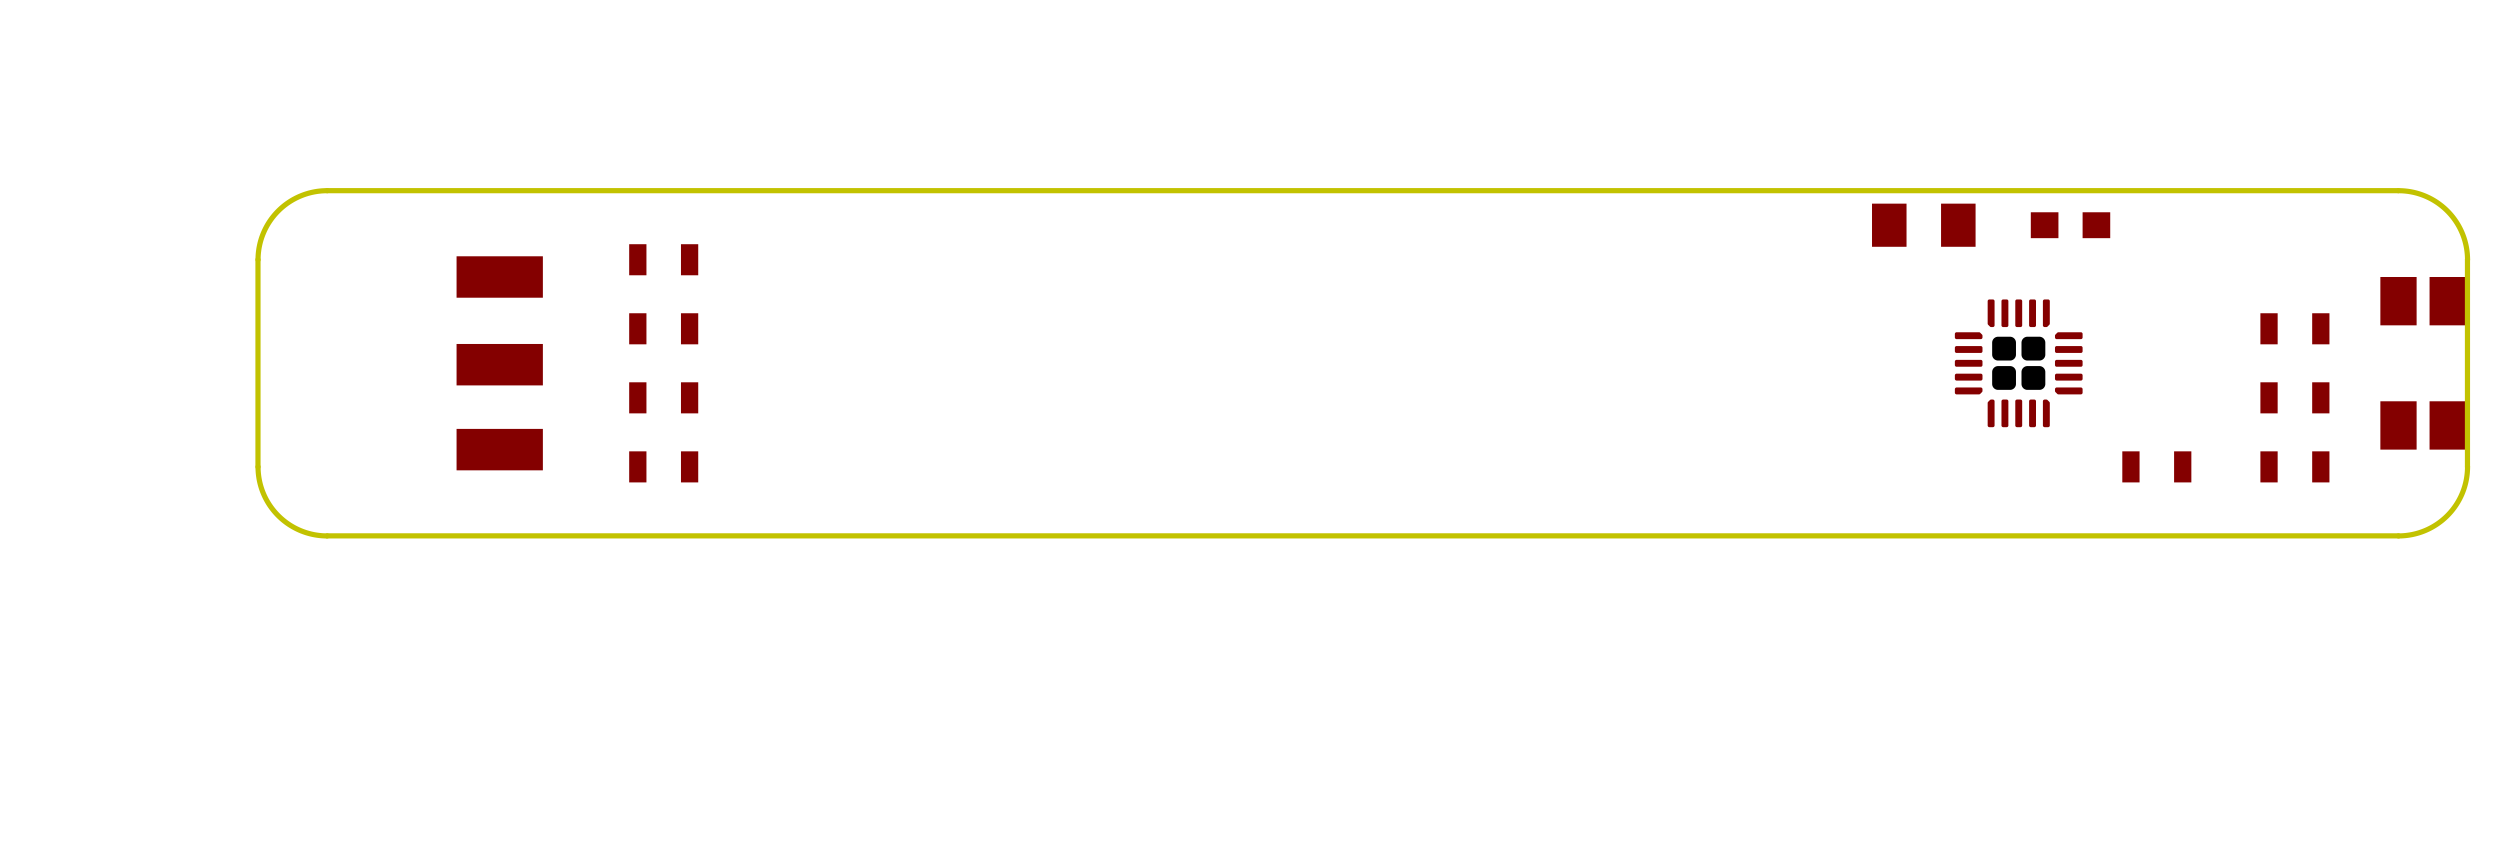 <?xml version="1.0" encoding="UTF-8" standalone="no"?>
<svg
   xmlns:dc="http://purl.org/dc/elements/1.1/"
   xmlns:cc="http://creativecommons.org/ns#"
   xmlns:rdf="http://www.w3.org/1999/02/22-rdf-syntax-ns#"
   xmlns:svg="http://www.w3.org/2000/svg"
   xmlns="http://www.w3.org/2000/svg"
   xmlns:sodipodi="http://sodipodi.sourceforge.net/DTD/sodipodi-0.dtd"
   xmlns:inkscape="http://www.inkscape.org/namespaces/inkscape"
   version="1.1"
   width="7.242cm"
   height="2.459cm"
   viewBox="0 0 28510 9680"
   id="svg1377"
   sodipodi:docname="project-brd.svg"
   inkscape:version="1.0.2-2 (e86c870879, 2021-01-15)">
  <defs
     id="defs1381" />
  <sodipodi:namedview
     pagecolor="#ffffff"
     bordercolor="#666666"
     borderopacity="1"
     objecttolerance="10"
     gridtolerance="10"
     guidetolerance="10"
     inkscape:pageopacity="0"
     inkscape:pageshadow="2"
     inkscape:window-width="1522"
     inkscape:window-height="877"
     id="namedview1379"
     showgrid="false"
     inkscape:zoom="2.8498773"
     inkscape:cx="136.49739"
     inkscape:cy="45.166214"
     inkscape:window-x="70"
     inkscape:window-y="-8"
     inkscape:window-maximized="1"
     inkscape:current-layer="g1305" />
  <title
     id="title1109">SVG Picture created as project-brd.svg date 2022/03/25 15:33:27 </title>
  <desc
     id="desc1111">Picture generated by PCBNEW </desc>
  <g
     style="fill:#000000; fill-opacity:1;stroke:#000000; stroke-opacity:1; stroke-linecap:round; stroke-linejoin:round;"
     transform="translate(0 0) scale(1 1)"
     id="g1113" />
  <g
     style="fill:#000000; fill-opacity:0.0;  stroke:#000000; stroke-width:-0; stroke-opacity:1;  stroke-linecap:round; stroke-linejoin:round;"
     id="g1305">
    <g
       id="g1115" />
    <g
       style="fill:#840000; fill-opacity:0.0;  stroke:#840000; stroke-width:-0; stroke-opacity:1;  stroke-linecap:round; stroke-linejoin:round;"
       id="g1117" />
    <g
       style="fill:#840000; fill-opacity:0.0;  stroke:#840000; stroke-width:0; stroke-opacity:1;  stroke-linecap:round; stroke-linejoin:round;"
       id="g1119" />
    <g
       style="fill:#840000; fill-opacity:1.0;  stroke:#840000; stroke-width:0; stroke-opacity:1;  stroke-linecap:round; stroke-linejoin:round;"
       id="g1127">
      <path
         style="fill:#840000; fill-opacity:1.0;  stroke:#840000; stroke-width:0; stroke-opacity:1;  stroke-linecap:round; stroke-linejoin:round;fill-rule:evenodd;"
         d="M 5206.69,2922.47 6190.95,2922.47 6190.95,3394.91 5206.69,3394.91 Z"
         id="path1121" />
      <path
         style="fill:#840000; fill-opacity:1.0;  stroke:#840000; stroke-width:0; stroke-opacity:1;  stroke-linecap:round; stroke-linejoin:round;fill-rule:evenodd;"
         d="M 5206.69,3922.47 6190.95,3922.47 6190.95,4394.91 5206.69,4394.91 Z"
         id="path1123" />
      <path
         style="fill:#840000; fill-opacity:1.0;  stroke:#840000; stroke-width:0; stroke-opacity:1;  stroke-linecap:round; stroke-linejoin:round;fill-rule:evenodd;"
         d="M 5206.69,4890.98 6190.95,4890.98 6190.95,5363.42 5206.69,5363.42 Z"
         id="path1125" />
    </g>
    <g
       id="g1129" />
    <g
       style="fill:#840000; fill-opacity:1.0;  stroke:#840000; stroke-width:0; stroke-opacity:1;  stroke-linecap:round; stroke-linejoin:round;"
       id="g1171">
      <path
         style="fill:#840000; fill-opacity:1.0;  stroke:#840000; stroke-width:0; stroke-opacity:1;  stroke-linecap:round; stroke-linejoin:round;fill-rule:evenodd;"
         d="M 23470.8,4496.9 23467.2,4495.78 23463.8,4493.96 23460.8,4491.51 23440.8,4471.54 23438.4,4468.56 23436.5,4465.16 23435.4,4461.46 23435,4457.62 23435,4438.22 23435.4,4434.38 23436.5,4430.69 23438.4,4427.28 23440.8,4424.3 23443.8,4421.85 23447.2,4420.03 23450.9,4418.91 23454.7,4418.53 23730.3,4418.53 23734.2,4418.91 23737.8,4420.03 23741.3,4421.85 23744.2,4424.3 23746.7,4427.28 23748.5,4430.69 23749.6,4434.38 23750,4438.22 23750,4477.59 23749.6,4481.43 23748.5,4485.12 23746.7,4488.53 23744.2,4491.51 23741.3,4493.96 23737.8,4495.78 23734.2,4496.9 23730.3,4497.27 23474.7,4497.27 Z"
         id="path1131" />
      <path
         style="fill:#840000; fill-opacity:1.0;  stroke:#840000; stroke-width:0; stroke-opacity:1;  stroke-linecap:round; stroke-linejoin:round;fill-rule:evenodd;"
         d="M 23732.2,4261.15 23734.2,4261.43 23736,4261.9 23737.8,4262.55 23739.6,4263.38 23741.3,4264.37 23742.8,4265.52 23744.2,4266.82 23745.5,4268.25 23746.7,4269.8 23747.7,4271.46 23748.5,4273.21 23749.2,4275.02 23749.6,4276.9 23749.9,4278.81 23750,4280.74 23750,4320.11 23749.9,4322.04 23749.6,4323.95 23749.2,4325.82 23748.5,4327.64 23747.7,4329.39 23746.7,4331.05 23745.5,4332.6 23744.2,4334.03 23742.8,4335.33 23741.3,4336.48 23739.6,4337.47 23737.8,4338.3 23736,4338.95 23734.2,4339.42 23732.2,4339.7 23730.3,4339.79 23454.7,4339.79 23452.8,4339.7 23450.9,4339.42 23449,4338.95 23447.2,4338.3 23445.4,4337.47 23443.8,4336.48 23442.2,4335.33 23440.8,4334.03 23439.5,4332.6 23438.4,4331.05 23437.4,4329.39 23436.5,4327.64 23435.9,4325.82 23435.4,4323.95 23435.1,4322.04 23435,4320.11 23435,4280.74 23435.1,4278.81 23435.4,4276.9 23435.9,4275.02 23436.5,4273.21 23437.4,4271.46 23438.4,4269.8 23439.5,4268.25 23440.8,4266.82 23442.2,4265.52 23443.8,4264.37 23445.4,4263.38 23447.2,4262.55 23449,4261.9 23450.9,4261.43 23452.8,4261.15 23454.7,4261.05 23730.3,4261.05 Z"
         id="path1133" />
      <path
         style="fill:#840000; fill-opacity:1.0;  stroke:#840000; stroke-width:0; stroke-opacity:1;  stroke-linecap:round; stroke-linejoin:round;fill-rule:evenodd;"
         d="M 23732.2,4103.67 23734.2,4103.95 23736,4104.42 23737.8,4105.07 23739.6,4105.9 23741.3,4106.89 23742.8,4108.04 23744.2,4109.34 23745.5,4110.77 23746.7,4112.32 23747.7,4113.98 23748.5,4115.73 23749.2,4117.54 23749.6,4119.42 23749.9,4121.33 23750,4123.26 23750,4162.63 23749.9,4164.56 23749.6,4166.47 23749.2,4168.34 23748.5,4170.16 23747.7,4171.91 23746.7,4173.57 23745.5,4175.12 23744.2,4176.55 23742.8,4177.85 23741.3,4179 23739.6,4179.99 23737.8,4180.82 23736,4181.47 23734.2,4181.94 23732.2,4182.22 23730.3,4182.31 23454.7,4182.31 23452.8,4182.22 23450.9,4181.94 23449,4181.47 23447.2,4180.82 23445.4,4179.99 23443.8,4179 23442.2,4177.85 23440.8,4176.55 23439.5,4175.12 23438.4,4173.57 23437.4,4171.91 23436.5,4170.16 23435.9,4168.34 23435.4,4166.47 23435.1,4164.56 23435,4162.63 23435,4123.26 23435.1,4121.33 23435.4,4119.42 23435.9,4117.54 23436.5,4115.73 23437.4,4113.98 23438.4,4112.32 23439.5,4110.77 23440.8,4109.34 23442.2,4108.04 23443.8,4106.89 23445.4,4105.9 23447.2,4105.07 23449,4104.42 23450.9,4103.95 23452.8,4103.67 23454.7,4103.57 23730.3,4103.57 Z"
         id="path1135" />
      <path
         style="fill:#840000; fill-opacity:1.0;  stroke:#840000; stroke-width:0; stroke-opacity:1;  stroke-linecap:round; stroke-linejoin:round;fill-rule:evenodd;"
         d="M 23732.2,3946.19 23734.2,3946.47 23736,3946.94 23737.8,3947.59 23739.6,3948.42 23741.3,3949.41 23742.8,3950.56 23744.2,3951.86 23745.5,3953.29 23746.7,3954.84 23747.7,3956.5 23748.5,3958.25 23749.2,3960.06 23749.6,3961.94 23749.9,3963.85 23750,3965.78 23750,4005.15 23749.9,4007.08 23749.6,4008.99 23749.2,4010.86 23748.5,4012.68 23747.7,4014.43 23746.7,4016.09 23745.5,4017.64 23744.2,4019.07 23742.8,4020.37 23741.3,4021.52 23739.6,4022.51 23737.8,4023.34 23736,4023.99 23734.2,4024.46 23732.2,4024.74 23730.3,4024.83 23454.7,4024.83 23452.8,4024.74 23450.9,4024.46 23449,4023.99 23447.2,4023.34 23445.4,4022.51 23443.8,4021.52 23442.2,4020.37 23440.8,4019.07 23439.5,4017.64 23438.4,4016.09 23437.4,4014.43 23436.5,4012.68 23435.9,4010.86 23435.4,4008.99 23435.1,4007.08 23435,4005.15 23435,3965.78 23435.1,3963.85 23435.4,3961.94 23435.9,3960.06 23436.5,3958.25 23437.4,3956.5 23438.4,3954.84 23439.5,3953.29 23440.8,3951.86 23442.2,3950.56 23443.8,3949.41 23445.4,3948.42 23447.2,3947.59 23449,3946.94 23450.9,3946.47 23452.8,3946.19 23454.7,3946.09 23730.3,3946.09 Z"
         id="path1137" />
      <path
         style="fill:#840000; fill-opacity:1.0;  stroke:#840000; stroke-width:0; stroke-opacity:1;  stroke-linecap:round; stroke-linejoin:round;fill-rule:evenodd;"
         d="M 23450.9,3866.97 23447.2,3865.85 23443.8,3864.04 23440.8,3861.59 23438.4,3858.6 23436.5,3855.2 23435.4,3851.51 23435,3847.67 23435,3828.26 23435.4,3824.42 23436.5,3820.73 23438.4,3817.33 23440.8,3814.34 23460.8,3794.38 23463.8,3791.93 23467.2,3790.11 23470.8,3788.99 23474.7,3788.61 23730.3,3788.61 23734.2,3788.99 23737.8,3790.11 23741.3,3791.93 23744.2,3794.38 23746.7,3797.36 23748.5,3800.76 23749.6,3804.46 23750,3808.3 23750,3847.67 23749.6,3851.51 23748.5,3855.2 23746.7,3858.6 23744.2,3861.59 23741.3,3864.04 23737.8,3865.85 23734.2,3866.97 23730.3,3867.35 23454.7,3867.35 Z"
         id="path1139" />
      <path
         style="fill:#840000; fill-opacity:1.0;  stroke:#840000; stroke-width:0; stroke-opacity:1;  stroke-linecap:round; stroke-linejoin:round;fill-rule:evenodd;"
         d="M 23313.1,3729.18 23309.4,3728.06 23306,3726.24 23303,3723.79 23300.6,3720.81 23298.7,3717.41 23297.6,3713.71 23297.2,3709.87 23297.2,3434.28 23297.6,3430.44 23298.7,3426.75 23300.6,3423.35 23303,3420.36 23306,3417.91 23309.4,3416.1 23313.1,3414.98 23316.9,3414.6 23356.3,3414.6 23360.1,3414.98 23363.8,3416.1 23367.2,3417.91 23370.2,3420.36 23372.7,3423.35 23374.5,3426.75 23375.6,3430.44 23376,3434.28 23376,3689.91 23375.6,3693.75 23374.5,3697.44 23372.7,3700.84 23370.2,3703.83 23350.3,3723.79 23347.3,3726.24 23343.9,3728.06 23340.2,3729.18 23336.3,3729.56 23316.9,3729.56 Z"
         id="path1141" />
      <path
         style="fill:#840000; fill-opacity:1.0;  stroke:#840000; stroke-width:0; stroke-opacity:1;  stroke-linecap:round; stroke-linejoin:round;fill-rule:evenodd;"
         d="M 23200.7,3414.69 23202.7,3414.98 23204.5,3415.44 23206.4,3416.1 23208.1,3416.92 23209.8,3417.91 23211.3,3419.07 23212.7,3420.36 23214,3421.79 23215.2,3423.35 23216.2,3425 23217,3426.75 23217.7,3428.57 23218.1,3430.44 23218.4,3432.35 23218.5,3434.28 23218.5,3709.87 23218.4,3711.8 23218.1,3713.71 23217.7,3715.59 23217,3717.41 23216.2,3719.15 23215.2,3720.81 23214,3722.36 23212.7,3723.79 23211.3,3725.09 23209.8,3726.24 23208.1,3727.23 23206.4,3728.06 23204.5,3728.71 23202.7,3729.18 23200.7,3729.46 23198.8,3729.56 23159.4,3729.56 23157.5,3729.46 23155.6,3729.18 23153.7,3728.71 23151.9,3728.06 23150.2,3727.23 23148.5,3726.24 23147,3725.09 23145.5,3723.79 23144.2,3722.36 23143.1,3720.81 23142.1,3719.15 23141.3,3717.41 23140.6,3715.59 23140.1,3713.71 23139.9,3711.8 23139.8,3709.87 23139.8,3434.28 23139.9,3432.35 23140.1,3430.44 23140.6,3428.57 23141.3,3426.75 23142.1,3425 23143.1,3423.35 23144.2,3421.79 23145.5,3420.36 23147,3419.07 23148.5,3417.91 23150.2,3416.92 23151.9,3416.1 23153.7,3415.44 23155.6,3414.98 23157.5,3414.69 23159.4,3414.6 23198.8,3414.6 Z"
         id="path1143" />
      <path
         style="fill:#840000; fill-opacity:1.0;  stroke:#840000; stroke-width:0; stroke-opacity:1;  stroke-linecap:round; stroke-linejoin:round;fill-rule:evenodd;"
         d="M 23043.3,3414.69 23045.2,3414.98 23047.1,3415.44 23048.9,3416.1 23050.6,3416.92 23052.3,3417.91 23053.8,3419.07 23055.3,3420.36 23056.6,3421.79 23057.7,3423.35 23058.7,3425 23059.5,3426.75 23060.2,3428.57 23060.6,3430.44 23060.9,3432.35 23061,3434.28 23061,3709.87 23060.9,3711.8 23060.6,3713.71 23060.2,3715.59 23059.5,3717.41 23058.7,3719.15 23057.7,3720.81 23056.6,3722.36 23055.3,3723.79 23053.8,3725.09 23052.3,3726.24 23050.6,3727.23 23048.9,3728.06 23047.1,3728.71 23045.2,3729.18 23043.3,3729.46 23041.3,3729.56 23002,3729.56 23000,3729.46 22998.1,3729.18 22996.3,3728.71 22994.4,3728.06 22992.7,3727.23 22991,3726.24 22989.5,3725.09 22988,3723.79 22986.8,3722.36 22985.6,3720.81 22984.6,3719.15 22983.8,3717.41 22983.1,3715.59 22982.7,3713.71 22982.4,3711.8 22982.3,3709.87 22982.3,3434.28 22982.4,3432.35 22982.7,3430.44 22983.1,3428.57 22983.8,3426.75 22984.6,3425 22985.6,3423.35 22986.8,3421.79 22988,3420.36 22989.5,3419.07 22991,3417.91 22992.7,3416.92 22994.4,3416.1 22996.3,3415.44 22998.1,3414.98 23000,3414.69 23002,3414.6 23041.3,3414.6 Z"
         id="path1145" />
      <path
         style="fill:#840000; fill-opacity:1.0;  stroke:#840000; stroke-width:0; stroke-opacity:1;  stroke-linecap:round; stroke-linejoin:round;fill-rule:evenodd;"
         d="M 22885.8,3414.69 22887.7,3414.98 22889.6,3415.44 22891.4,3416.1 22893.1,3416.92 22894.8,3417.91 22896.3,3419.07 22897.8,3420.36 22899.1,3421.79 22900.2,3423.35 22901.2,3425 22902,3426.75 22902.7,3428.57 22903.2,3430.44 22903.4,3432.35 22903.5,3434.28 22903.5,3709.87 22903.4,3711.8 22903.2,3713.71 22902.7,3715.59 22902,3717.41 22901.2,3719.15 22900.2,3720.81 22899.1,3722.36 22897.8,3723.79 22896.3,3725.09 22894.8,3726.24 22893.1,3727.23 22891.4,3728.06 22889.6,3728.71 22887.7,3729.18 22885.8,3729.46 22883.9,3729.56 22844.5,3729.56 22842.6,3729.46 22840.6,3729.18 22838.8,3728.71 22837,3728.06 22835.2,3727.23 22833.6,3726.24 22832,3725.09 22830.6,3723.79 22829.3,3722.36 22828.1,3720.81 22827.1,3719.15 22826.3,3717.41 22825.7,3715.59 22825.2,3713.71 22824.9,3711.8 22824.8,3709.87 22824.8,3434.28 22824.9,3432.35 22825.2,3430.44 22825.7,3428.57 22826.3,3426.75 22827.1,3425 22828.1,3423.35 22829.3,3421.79 22830.6,3420.36 22832,3419.07 22833.6,3417.91 22835.2,3416.92 22837,3416.1 22838.8,3415.44 22840.6,3414.98 22842.6,3414.69 22844.5,3414.6 22883.9,3414.6 Z"
         id="path1147" />
      <path
         style="fill:#840000; fill-opacity:1.0;  stroke:#840000; stroke-width:0; stroke-opacity:1;  stroke-linecap:round; stroke-linejoin:round;fill-rule:evenodd;"
         d="M 22703.1,3729.18 22699.4,3728.06 22696,3726.24 22693.1,3723.79 22673.1,3703.83 22670.6,3700.84 22668.8,3697.44 22667.7,3693.75 22667.3,3689.91 22667.3,3434.28 22667.7,3430.44 22668.8,3426.75 22670.6,3423.35 22673.1,3420.36 22676.1,3417.91 22679.5,3416.1 22683.2,3414.98 22687,3414.6 22726.4,3414.6 22730.2,3414.98 22733.9,3416.1 22737.3,3417.91 22740.3,3420.36 22742.7,3423.35 22744.6,3426.75 22745.7,3430.44 22746.1,3434.28 22746.1,3709.87 22745.7,3713.71 22744.6,3717.41 22742.7,3720.81 22740.3,3723.79 22737.3,3726.24 22733.9,3728.06 22730.2,3729.18 22726.4,3729.56 22707,3729.56 Z"
         id="path1149" />
      <path
         style="fill:#840000; fill-opacity:1.0;  stroke:#840000; stroke-width:0; stroke-opacity:1;  stroke-linecap:round; stroke-linejoin:round;fill-rule:evenodd;"
         d="M 22309.2,3866.97 22305.5,3865.85 22302.1,3864.04 22299.1,3861.59 22296.6,3858.6 22294.8,3855.2 22293.7,3851.51 22293.3,3847.67 22293.3,3808.3 22293.7,3804.46 22294.8,3800.76 22296.6,3797.36 22299.1,3794.38 22302.1,3791.93 22305.5,3790.11 22309.2,3788.99 22313,3788.61 22568.6,3788.61 22572.5,3788.99 22576.2,3790.11 22579.6,3791.93 22582.5,3794.38 22602.5,3814.34 22605,3817.33 22606.8,3820.73 22607.9,3824.42 22608.3,3828.26 22608.3,3847.67 22607.9,3851.51 22606.8,3855.2 22605,3858.6 22602.5,3861.59 22599.5,3864.04 22596.1,3865.85 22592.4,3866.97 22588.6,3867.35 22313,3867.35 Z"
         id="path1151" />
      <path
         style="fill:#840000; fill-opacity:1.0;  stroke:#840000; stroke-width:0; stroke-opacity:1;  stroke-linecap:round; stroke-linejoin:round;fill-rule:evenodd;"
         d="M 22590.5,3946.19 22592.4,3946.47 22594.3,3946.94 22596.1,3947.59 22597.9,3948.42 22599.5,3949.41 22601.1,3950.56 22602.5,3951.86 22603.8,3953.29 22605,3954.84 22605.9,3956.5 22606.8,3958.25 22607.4,3960.06 22607.9,3961.94 22608.2,3963.85 22608.3,3965.78 22608.3,4005.15 22608.2,4007.08 22607.9,4008.99 22607.4,4010.86 22606.8,4012.68 22605.9,4014.43 22605,4016.09 22603.8,4017.64 22602.5,4019.07 22601.1,4020.37 22599.5,4021.52 22597.9,4022.51 22596.1,4023.34 22594.3,4023.99 22592.4,4024.46 22590.5,4024.74 22588.6,4024.83 22313,4024.83 22311.1,4024.74 22309.2,4024.46 22307.3,4023.99 22305.5,4023.34 22303.7,4022.51 22302.1,4021.52 22300.5,4020.37 22299.1,4019.07 22297.8,4017.64 22296.6,4016.09 22295.6,4014.43 22294.8,4012.68 22294.2,4010.86 22293.7,4008.99 22293.4,4007.08 22293.3,4005.15 22293.3,3965.78 22293.4,3963.85 22293.7,3961.94 22294.2,3960.06 22294.8,3958.25 22295.6,3956.5 22296.6,3954.84 22297.8,3953.29 22299.1,3951.86 22300.5,3950.56 22302.1,3949.41 22303.7,3948.42 22305.5,3947.59 22307.3,3946.94 22309.2,3946.47 22311.1,3946.19 22313,3946.09 22588.6,3946.09 Z"
         id="path1153" />
      <path
         style="fill:#840000; fill-opacity:1.0;  stroke:#840000; stroke-width:0; stroke-opacity:1;  stroke-linecap:round; stroke-linejoin:round;fill-rule:evenodd;"
         d="M 22590.5,4103.67 22592.4,4103.95 22594.3,4104.42 22596.1,4105.07 22597.9,4105.9 22599.5,4106.89 22601.1,4108.04 22602.5,4109.34 22603.8,4110.77 22605,4112.32 22605.9,4113.98 22606.8,4115.73 22607.4,4117.54 22607.9,4119.42 22608.2,4121.33 22608.3,4123.26 22608.3,4162.63 22608.2,4164.56 22607.9,4166.47 22607.4,4168.34 22606.8,4170.16 22605.9,4171.91 22605,4173.57 22603.8,4175.12 22602.5,4176.55 22601.1,4177.85 22599.5,4179 22597.9,4179.99 22596.1,4180.82 22594.3,4181.47 22592.4,4181.94 22590.5,4182.22 22588.6,4182.31 22313,4182.31 22311.1,4182.22 22309.2,4181.94 22307.3,4181.47 22305.5,4180.82 22303.7,4179.99 22302.1,4179 22300.5,4177.85 22299.1,4176.55 22297.8,4175.12 22296.6,4173.57 22295.6,4171.91 22294.8,4170.16 22294.2,4168.34 22293.7,4166.47 22293.4,4164.56 22293.3,4162.63 22293.3,4123.26 22293.4,4121.33 22293.7,4119.42 22294.2,4117.54 22294.8,4115.73 22295.6,4113.98 22296.6,4112.32 22297.8,4110.77 22299.1,4109.34 22300.5,4108.04 22302.1,4106.89 22303.7,4105.9 22305.5,4105.07 22307.3,4104.42 22309.2,4103.95 22311.1,4103.67 22313,4103.57 22588.6,4103.57 Z"
         id="path1155" />
      <path
         style="fill:#840000; fill-opacity:1.0;  stroke:#840000; stroke-width:0; stroke-opacity:1;  stroke-linecap:round; stroke-linejoin:round;fill-rule:evenodd;"
         d="M 22590.5,4261.15 22592.4,4261.43 22594.3,4261.9 22596.1,4262.55 22597.9,4263.38 22599.5,4264.37 22601.1,4265.52 22602.5,4266.82 22603.8,4268.25 22605,4269.8 22605.9,4271.46 22606.8,4273.21 22607.4,4275.02 22607.9,4276.9 22608.2,4278.81 22608.3,4280.74 22608.3,4320.11 22608.2,4322.04 22607.9,4323.95 22607.4,4325.82 22606.8,4327.64 22605.9,4329.39 22605,4331.05 22603.8,4332.6 22602.5,4334.03 22601.1,4335.33 22599.5,4336.48 22597.9,4337.47 22596.1,4338.3 22594.3,4338.95 22592.4,4339.42 22590.5,4339.7 22588.6,4339.79 22313,4339.79 22311.1,4339.7 22309.2,4339.42 22307.3,4338.95 22305.5,4338.3 22303.7,4337.47 22302.1,4336.48 22300.5,4335.33 22299.1,4334.03 22297.8,4332.6 22296.6,4331.05 22295.6,4329.39 22294.8,4327.64 22294.2,4325.82 22293.7,4323.95 22293.4,4322.04 22293.3,4320.11 22293.3,4280.74 22293.4,4278.81 22293.7,4276.9 22294.2,4275.02 22294.8,4273.21 22295.6,4271.46 22296.6,4269.8 22297.8,4268.25 22299.1,4266.82 22300.5,4265.52 22302.1,4264.37 22303.7,4263.38 22305.5,4262.55 22307.3,4261.9 22309.2,4261.43 22311.1,4261.15 22313,4261.05 22588.6,4261.05 Z"
         id="path1157" />
      <path
         style="fill:#840000; fill-opacity:1.0;  stroke:#840000; stroke-width:0; stroke-opacity:1;  stroke-linecap:round; stroke-linejoin:round;fill-rule:evenodd;"
         d="M 22309.2,4496.9 22305.5,4495.78 22302.1,4493.96 22299.1,4491.51 22296.6,4488.53 22294.8,4485.12 22293.7,4481.43 22293.3,4477.59 22293.3,4438.22 22293.7,4434.38 22294.8,4430.69 22296.6,4427.28 22299.1,4424.3 22302.1,4421.85 22305.5,4420.03 22309.2,4418.91 22313,4418.53 22588.6,4418.53 22592.4,4418.91 22596.1,4420.03 22599.5,4421.85 22602.5,4424.3 22605,4427.28 22606.8,4430.69 22607.9,4434.38 22608.3,4438.22 22608.3,4457.62 22607.9,4461.46 22606.8,4465.16 22605,4468.56 22602.5,4471.54 22582.5,4491.51 22579.6,4493.96 22576.2,4495.78 22572.5,4496.9 22568.6,4497.27 22313,4497.27 Z"
         id="path1159" />
      <path
         style="fill:#840000; fill-opacity:1.0;  stroke:#840000; stroke-width:0; stroke-opacity:1;  stroke-linecap:round; stroke-linejoin:round;fill-rule:evenodd;"
         d="M 22683.2,4870.91 22679.5,4869.79 22676.1,4867.97 22673.1,4865.52 22670.6,4862.54 22668.8,4859.14 22667.7,4855.45 22667.3,4851.61 22667.3,4595.98 22667.7,4592.14 22668.8,4588.45 22670.6,4585.04 22673.1,4582.06 22693.1,4562.1 22696,4559.65 22699.4,4557.83 22703.1,4556.71 22707,4556.33 22726.4,4556.33 22730.2,4556.71 22733.9,4557.83 22737.3,4559.65 22740.3,4562.1 22742.7,4565.08 22744.6,4568.48 22745.7,4572.17 22746.1,4576.01 22746.1,4851.61 22745.7,4855.45 22744.6,4859.14 22742.7,4862.54 22740.3,4865.52 22737.3,4867.97 22733.9,4869.79 22730.2,4870.91 22726.4,4871.29 22687,4871.29 Z"
         id="path1161" />
      <path
         style="fill:#840000; fill-opacity:1.0;  stroke:#840000; stroke-width:0; stroke-opacity:1;  stroke-linecap:round; stroke-linejoin:round;fill-rule:evenodd;"
         d="M 22885.8,4556.42 22887.7,4556.71 22889.6,4557.18 22891.4,4557.83 22893.1,4558.65 22894.8,4559.65 22896.3,4560.8 22897.8,4562.1 22899.1,4563.53 22900.2,4565.08 22901.2,4566.74 22902,4568.48 22902.7,4570.3 22903.2,4572.17 22903.4,4574.09 22903.5,4576.01 22903.5,4851.61 22903.4,4853.53 22903.2,4855.45 22902.7,4857.32 22902,4859.14 22901.2,4860.88 22900.2,4862.54 22899.1,4864.09 22897.8,4865.52 22896.3,4866.82 22894.8,4867.97 22893.1,4868.97 22891.4,4869.79 22889.6,4870.44 22887.7,4870.91 22885.8,4871.2 22883.9,4871.29 22844.5,4871.29 22842.6,4871.2 22840.6,4870.91 22838.8,4870.44 22837,4869.79 22835.2,4868.97 22833.6,4867.97 22832,4866.82 22830.6,4865.52 22829.3,4864.09 22828.1,4862.54 22827.1,4860.88 22826.3,4859.14 22825.7,4857.32 22825.2,4855.45 22824.9,4853.53 22824.8,4851.61 22824.8,4576.01 22824.9,4574.09 22825.2,4572.17 22825.7,4570.3 22826.3,4568.48 22827.1,4566.74 22828.1,4565.08 22829.3,4563.53 22830.6,4562.1 22832,4560.8 22833.6,4559.65 22835.2,4558.65 22837,4557.83 22838.8,4557.18 22840.6,4556.71 22842.6,4556.42 22844.5,4556.33 22883.9,4556.33 Z"
         id="path1163" />
      <path
         style="fill:#840000; fill-opacity:1.0;  stroke:#840000; stroke-width:0; stroke-opacity:1;  stroke-linecap:round; stroke-linejoin:round;fill-rule:evenodd;"
         d="M 23043.3,4556.42 23045.2,4556.71 23047.1,4557.18 23048.9,4557.83 23050.6,4558.65 23052.3,4559.65 23053.8,4560.8 23055.3,4562.1 23056.6,4563.53 23057.7,4565.08 23058.7,4566.74 23059.5,4568.48 23060.2,4570.3 23060.6,4572.17 23060.9,4574.09 23061,4576.01 23061,4851.61 23060.9,4853.53 23060.6,4855.45 23060.2,4857.32 23059.5,4859.14 23058.7,4860.88 23057.7,4862.54 23056.6,4864.09 23055.3,4865.52 23053.8,4866.82 23052.3,4867.97 23050.6,4868.97 23048.9,4869.79 23047.1,4870.44 23045.2,4870.91 23043.3,4871.2 23041.3,4871.29 23002,4871.29 23000,4871.2 22998.1,4870.91 22996.3,4870.44 22994.4,4869.79 22992.7,4868.97 22991,4867.97 22989.5,4866.82 22988,4865.52 22986.8,4864.09 22985.6,4862.54 22984.6,4860.88 22983.8,4859.14 22983.1,4857.32 22982.7,4855.45 22982.4,4853.53 22982.3,4851.61 22982.3,4576.01 22982.4,4574.09 22982.7,4572.17 22983.1,4570.3 22983.8,4568.48 22984.6,4566.74 22985.6,4565.08 22986.8,4563.53 22988,4562.1 22989.5,4560.8 22991,4559.65 22992.7,4558.65 22994.4,4557.83 22996.3,4557.18 22998.1,4556.71 23000,4556.42 23002,4556.33 23041.3,4556.33 Z"
         id="path1165" />
      <path
         style="fill:#840000; fill-opacity:1.0;  stroke:#840000; stroke-width:0; stroke-opacity:1;  stroke-linecap:round; stroke-linejoin:round;fill-rule:evenodd;"
         d="M 23200.7,4556.42 23202.7,4556.71 23204.5,4557.18 23206.4,4557.83 23208.1,4558.65 23209.8,4559.65 23211.3,4560.8 23212.7,4562.1 23214,4563.53 23215.2,4565.08 23216.2,4566.74 23217,4568.48 23217.7,4570.3 23218.1,4572.17 23218.4,4574.09 23218.5,4576.01 23218.5,4851.61 23218.4,4853.53 23218.1,4855.45 23217.7,4857.32 23217,4859.14 23216.2,4860.88 23215.2,4862.54 23214,4864.09 23212.7,4865.52 23211.3,4866.82 23209.8,4867.97 23208.1,4868.97 23206.4,4869.79 23204.5,4870.44 23202.7,4870.91 23200.7,4871.2 23198.8,4871.29 23159.4,4871.29 23157.5,4871.2 23155.6,4870.91 23153.7,4870.44 23151.9,4869.79 23150.2,4868.97 23148.5,4867.97 23147,4866.82 23145.5,4865.52 23144.2,4864.09 23143.1,4862.54 23142.1,4860.88 23141.3,4859.14 23140.6,4857.32 23140.1,4855.45 23139.9,4853.53 23139.8,4851.61 23139.8,4576.01 23139.9,4574.09 23140.1,4572.17 23140.6,4570.3 23141.3,4568.48 23142.1,4566.74 23143.1,4565.08 23144.2,4563.53 23145.5,4562.1 23147,4560.8 23148.5,4559.65 23150.2,4558.65 23151.9,4557.83 23153.7,4557.18 23155.6,4556.71 23157.5,4556.42 23159.4,4556.33 23198.8,4556.33 Z"
         id="path1167" />
      <path
         style="fill:#840000; fill-opacity:1.0;  stroke:#840000; stroke-width:0; stroke-opacity:1;  stroke-linecap:round; stroke-linejoin:round;fill-rule:evenodd;"
         d="M 23313.1,4870.91 23309.4,4869.79 23306,4867.97 23303,4865.52 23300.6,4862.54 23298.7,4859.14 23297.6,4855.45 23297.2,4851.61 23297.2,4576.01 23297.6,4572.17 23298.7,4568.48 23300.6,4565.08 23303,4562.1 23306,4559.65 23309.4,4557.83 23313.1,4556.71 23316.9,4556.33 23336.3,4556.33 23340.2,4556.71 23343.9,4557.83 23347.3,4559.65 23350.3,4562.1 23370.2,4582.06 23372.7,4585.04 23374.5,4588.45 23375.6,4592.14 23376,4595.98 23376,4851.61 23375.6,4855.45 23374.5,4859.14 23372.7,4862.54 23370.2,4865.52 23367.2,4867.97 23363.8,4869.79 23360.1,4870.91 23356.3,4871.29 23316.9,4871.29 Z"
         id="path1169" />
    </g>
    <g
       style="fill:#000000; fill-opacity:1.0;  stroke:#000000; stroke-width:0; stroke-opacity:1;  stroke-linecap:round; stroke-linejoin:round;"
       id="g1181">
      <path
         style="fill:#000000; fill-opacity:1.0;  stroke:#000000; stroke-width:0; stroke-opacity:1;  stroke-linecap:round; stroke-linejoin:round;fill-rule:evenodd;"
         d="M 23263.5,4174.77 23270.1,4175.74 23276.6,4177.36 23282.9,4179.61 23288.9,4182.46 23294.6,4185.89 23300,4189.86 23304.9,4194.33 23309.4,4199.27 23313.4,4204.62 23316.8,4210.34 23319.6,4216.36 23321.9,4222.64 23323.5,4229.1 23324.5,4235.7 23324.8,4242.35 23324.8,4378.18 23324.5,4384.84 23323.5,4391.43 23321.9,4397.89 23319.6,4404.17 23316.8,4410.19 23313.4,4415.91 23309.4,4421.26 23304.9,4426.2 23300,4430.68 23294.6,4434.65 23288.9,4438.07 23282.9,4440.92 23276.6,4443.17 23270.1,4444.79 23263.5,4445.77 23256.9,4446.09 23121.1,4446.09 23114.4,4445.77 23107.8,4444.79 23101.3,4443.17 23095.1,4440.92 23089,4438.07 23083.3,4434.65 23078,4430.68 23073,4426.2 23068.6,4421.26 23064.6,4415.91 23061.2,4410.19 23058.3,4404.17 23056.1,4397.89 23054.5,4391.43 23053.5,4384.84 23053.2,4378.18 23053.2,4242.35 23053.5,4235.7 23054.5,4229.1 23056.1,4222.64 23058.3,4216.36 23061.2,4210.34 23064.6,4204.62 23068.6,4199.27 23073,4194.33 23078,4189.86 23083.3,4185.89 23089,4182.46 23095.1,4179.61 23101.3,4177.36 23107.8,4175.74 23114.4,4174.77 23121.1,4174.44 23256.9,4174.44 Z"
         id="path1173" />
      <path
         style="fill:#000000; fill-opacity:1.0;  stroke:#000000; stroke-width:0; stroke-opacity:1;  stroke-linecap:round; stroke-linejoin:round;fill-rule:evenodd;"
         d="M 23263.5,3840.12 23270.1,3841.1 23276.6,3842.72 23282.9,3844.96 23288.9,3847.81 23294.6,3851.24 23300,3855.21 23304.9,3859.69 23309.4,3864.62 23313.4,3869.98 23316.8,3875.69 23319.6,3881.72 23321.9,3887.99 23323.5,3894.46 23324.5,3901.05 23324.8,3907.71 23324.8,4043.53 23324.5,4050.19 23323.5,4056.78 23321.9,4063.25 23319.6,4069.52 23316.8,4075.55 23313.4,4081.26 23309.4,4086.62 23304.9,4091.56 23300,4096.03 23294.6,4100 23288.9,4103.43 23282.9,4106.28 23276.6,4108.52 23270.1,4110.14 23263.5,4111.12 23256.9,4111.45 23121.1,4111.45 23114.4,4111.12 23107.8,4110.14 23101.3,4108.52 23095.1,4106.28 23089,4103.43 23083.3,4100 23078,4096.03 23073,4091.56 23068.6,4086.62 23064.6,4081.26 23061.2,4075.55 23058.3,4069.52 23056.1,4063.25 23054.5,4056.78 23053.5,4050.19 23053.2,4043.53 23053.2,3907.71 23053.5,3901.05 23054.5,3894.46 23056.1,3887.99 23058.3,3881.72 23061.2,3875.69 23064.6,3869.98 23068.6,3864.62 23073,3859.69 23078,3855.21 23083.3,3851.24 23089,3847.81 23095.1,3844.96 23101.3,3842.72 23107.8,3841.1 23114.4,3840.12 23121.1,3839.79 23256.9,3839.79 Z"
         id="path1175" />
      <path
         style="fill:#000000; fill-opacity:1.0;  stroke:#000000; stroke-width:0; stroke-opacity:1;  stroke-linecap:round; stroke-linejoin:round;fill-rule:evenodd;"
         d="M 22928.9,4174.77 22935.5,4175.74 22942,4177.36 22948.2,4179.61 22954.3,4182.46 22960,4185.89 22965.3,4189.86 22970.3,4194.33 22974.7,4199.27 22978.7,4204.62 22982.1,4210.34 22985,4216.36 22987.2,4222.64 22988.9,4229.1 22989.8,4235.7 22990.2,4242.35 22990.2,4378.18 22989.8,4384.84 22988.9,4391.43 22987.2,4397.89 22985,4404.17 22982.1,4410.19 22978.7,4415.91 22974.7,4421.26 22970.3,4426.2 22965.3,4430.68 22960,4434.65 22954.3,4438.07 22948.2,4440.92 22942,4443.17 22935.5,4444.79 22928.9,4445.77 22922.2,4446.09 22786.4,4446.09 22779.8,4445.77 22773.2,4444.79 22766.7,4443.17 22760.4,4440.92 22754.4,4438.07 22748.7,4434.65 22743.3,4430.68 22738.4,4426.2 22733.9,4421.26 22729.9,4415.91 22726.5,4410.19 22723.7,4404.17 22721.4,4397.89 22719.8,4391.43 22718.8,4384.84 22718.5,4378.18 22718.5,4242.35 22718.8,4235.7 22719.8,4229.1 22721.4,4222.64 22723.7,4216.36 22726.5,4210.34 22729.9,4204.62 22733.9,4199.27 22738.4,4194.33 22743.3,4189.86 22748.7,4185.89 22754.4,4182.46 22760.4,4179.61 22766.7,4177.36 22773.2,4175.74 22779.8,4174.77 22786.4,4174.44 22922.2,4174.44 Z"
         id="path1177" />
      <path
         style="fill:#000000; fill-opacity:1.0;  stroke:#000000; stroke-width:0; stroke-opacity:1;  stroke-linecap:round; stroke-linejoin:round;fill-rule:evenodd;"
         d="M 22928.9,3840.12 22935.5,3841.1 22942,3842.72 22948.2,3844.96 22954.3,3847.81 22960,3851.24 22965.3,3855.21 22970.3,3859.69 22974.7,3864.62 22978.7,3869.98 22982.1,3875.69 22985,3881.72 22987.2,3887.99 22988.9,3894.46 22989.8,3901.05 22990.2,3907.71 22990.2,4043.53 22989.8,4050.19 22988.9,4056.78 22987.2,4063.25 22985,4069.52 22982.1,4075.55 22978.7,4081.26 22974.7,4086.62 22970.3,4091.56 22965.3,4096.03 22960,4100 22954.3,4103.43 22948.2,4106.28 22942,4108.52 22935.5,4110.14 22928.9,4111.12 22922.2,4111.45 22786.4,4111.45 22779.8,4111.12 22773.2,4110.14 22766.7,4108.52 22760.4,4106.28 22754.4,4103.43 22748.7,4100 22743.3,4096.03 22738.4,4091.56 22733.9,4086.62 22729.9,4081.26 22726.5,4075.55 22723.7,4069.52 22721.4,4063.25 22719.8,4056.78 22718.8,4050.19 22718.5,4043.53 22718.5,3907.71 22718.8,3901.05 22719.8,3894.46 22721.4,3887.99 22723.7,3881.72 22726.5,3875.69 22729.9,3869.98 22733.9,3864.62 22738.4,3859.69 22743.3,3855.21 22748.7,3851.24 22754.4,3847.81 22760.4,3844.96 22766.7,3842.72 22773.2,3841.1 22779.8,3840.12 22786.4,3839.79 22922.2,3839.79 Z"
         id="path1179" />
    </g>
    <g
       id="g1183" />
    <g
       style="fill:#840000; fill-opacity:1.0;  stroke:#840000; stroke-width:0; stroke-opacity:1;  stroke-linecap:round; stroke-linejoin:round;"
       id="g1189">
      <path
         style="fill:#840000; fill-opacity:1.0;  stroke:#840000; stroke-width:0; stroke-opacity:1;  stroke-linecap:round; stroke-linejoin:round;fill-rule:evenodd;"
         d="M 22529.5,2322.08 22529.5,2814.2 22135.8,2814.2 22135.8,2322.08 Z"
         id="path1185" />
      <path
         style="fill:#840000; fill-opacity:1.0;  stroke:#840000; stroke-width:0; stroke-opacity:1;  stroke-linecap:round; stroke-linejoin:round;fill-rule:evenodd;"
         d="M 21742.1,2322.08 21742.1,2814.2 21348.4,2814.2 21348.4,2322.08 Z"
         id="path1187" />
    </g>
    <g
       id="g1191" />
    <g
       style="fill:#840000; fill-opacity:1.0;  stroke:#840000; stroke-width:0; stroke-opacity:1;  stroke-linecap:round; stroke-linejoin:round;"
       id="g1197">
      <path
         style="fill:#840000; fill-opacity:1.0;  stroke:#840000; stroke-width:0; stroke-opacity:1;  stroke-linecap:round; stroke-linejoin:round;fill-rule:evenodd;"
         d="M 23750,2715.78 23750,2420.5 24065,2420.5 24065,2715.78 Z"
         id="path1193" />
      <path
         style="fill:#840000; fill-opacity:1.0;  stroke:#840000; stroke-width:0; stroke-opacity:1;  stroke-linecap:round; stroke-linejoin:round;fill-rule:evenodd;"
         d="M 23159.4,2715.78 23159.4,2420.5 23474.4,2420.5 23474.4,2715.78 Z"
         id="path1195" />
    </g>
    <g
       id="g1199" />
    <g
       style="fill:#840000; fill-opacity:1.0;  stroke:#840000; stroke-width:0; stroke-opacity:1;  stroke-linecap:round; stroke-linejoin:round;"
       id="g1205">
      <path
         style="fill:#840000; fill-opacity:1.0;  stroke:#840000; stroke-width:0; stroke-opacity:1;  stroke-linecap:round; stroke-linejoin:round;fill-rule:evenodd;"
         d="M 25777.6,3926.41 25777.6,3572.08 25974.4,3572.08 25974.4,3926.41 Z"
         id="path1201" />
      <path
         style="fill:#840000; fill-opacity:1.0;  stroke:#840000; stroke-width:0; stroke-opacity:1;  stroke-linecap:round; stroke-linejoin:round;fill-rule:evenodd;"
         d="M 26368.1,3926.41 26368.1,3572.08 26565,3572.08 26565,3926.41 Z"
         id="path1203" />
    </g>
    <g
       id="g1207" />
    <g
       style="fill:#840000; fill-opacity:1.0;  stroke:#840000; stroke-width:0; stroke-opacity:1;  stroke-linecap:round; stroke-linejoin:round;"
       id="g1213">
      <path
         style="fill:#840000; fill-opacity:1.0;  stroke:#840000; stroke-width:0; stroke-opacity:1;  stroke-linecap:round; stroke-linejoin:round;fill-rule:evenodd;"
         d="M 7372.05,2784.68 7372.05,3139.01 7175.2,3139.01 7175.2,2784.68 Z"
         id="path1209" />
      <path
         style="fill:#840000; fill-opacity:1.0;  stroke:#840000; stroke-width:0; stroke-opacity:1;  stroke-linecap:round; stroke-linejoin:round;fill-rule:evenodd;"
         d="M 7962.6,2784.68 7962.6,3139.01 7765.75,3139.01 7765.75,2784.68 Z"
         id="path1211" />
    </g>
    <g
       id="g1215" />
    <g
       style="fill:#840000; fill-opacity:1.0;  stroke:#840000; stroke-width:0; stroke-opacity:1;  stroke-linecap:round; stroke-linejoin:round;"
       id="g1225">
      <path
         style="fill:#840000; fill-opacity:1.0;  stroke:#840000; stroke-width:0; stroke-opacity:1;  stroke-linecap:round; stroke-linejoin:round;fill-rule:evenodd;"
         d="M 28120.1,3709.87 27706.7,3709.87 27706.7,3158.69 28120.1,3158.69 Z"
         id="path1217" />
      <path
         style="fill:#840000; fill-opacity:1.0;  stroke:#840000; stroke-width:0; stroke-opacity:1;  stroke-linecap:round; stroke-linejoin:round;fill-rule:evenodd;"
         d="M 28120.1,5127.2 27706.7,5127.2 27706.7,4576.01 28120.1,4576.01 Z"
         id="path1219" />
      <path
         style="fill:#840000; fill-opacity:1.0;  stroke:#840000; stroke-width:0; stroke-opacity:1;  stroke-linecap:round; stroke-linejoin:round;fill-rule:evenodd;"
         d="M 27559.1,3709.87 27145.7,3709.87 27145.7,3158.69 27559.1,3158.69 Z"
         id="path1221" />
      <path
         style="fill:#840000; fill-opacity:1.0;  stroke:#840000; stroke-width:0; stroke-opacity:1;  stroke-linecap:round; stroke-linejoin:round;fill-rule:evenodd;"
         d="M 27559.1,5127.2 27145.7,5127.2 27145.7,4576.01 27559.1,4576.01 Z"
         id="path1223" />
    </g>
    <g
       id="g1227" />
    <g
       id="g1229" />
    <g
       id="g1231" />
    <g
       id="g1233" />
    <g
       id="g1235" />
    <g
       id="g1237" />
    <g
       id="g1239" />
    <g
       id="g1241" />
    <g
       style="fill:#840000; fill-opacity:1.0;  stroke:#840000; stroke-width:0; stroke-opacity:1;  stroke-linecap:round; stroke-linejoin:round;"
       id="g1247">
      <path
         style="fill:#840000; fill-opacity:1.0;  stroke:#840000; stroke-width:0; stroke-opacity:1;  stroke-linecap:round; stroke-linejoin:round;fill-rule:evenodd;"
         d="M 7372.05,5146.88 7372.05,5501.21 7175.2,5501.21 7175.2,5146.88 Z"
         id="path1243" />
      <path
         style="fill:#840000; fill-opacity:1.0;  stroke:#840000; stroke-width:0; stroke-opacity:1;  stroke-linecap:round; stroke-linejoin:round;fill-rule:evenodd;"
         d="M 7962.6,5146.88 7962.6,5501.21 7765.75,5501.21 7765.75,5146.88 Z"
         id="path1245" />
    </g>
    <g
       id="g1249" />
    <g
       style="fill:#840000; fill-opacity:1.0;  stroke:#840000; stroke-width:0; stroke-opacity:1;  stroke-linecap:round; stroke-linejoin:round;"
       id="g1255">
      <path
         style="fill:#840000; fill-opacity:1.0;  stroke:#840000; stroke-width:0; stroke-opacity:1;  stroke-linecap:round; stroke-linejoin:round;fill-rule:evenodd;"
         d="M 7765.75,4713.81 7765.75,4359.48 7962.6,4359.48 7962.6,4713.81 Z"
         id="path1251" />
      <path
         style="fill:#840000; fill-opacity:1.0;  stroke:#840000; stroke-width:0; stroke-opacity:1;  stroke-linecap:round; stroke-linejoin:round;fill-rule:evenodd;"
         d="M 7175.2,4713.81 7175.2,4359.48 7372.05,4359.48 7372.05,4713.81 Z"
         id="path1253" />
    </g>
    <g
       id="g1257" />
    <g
       style="fill:#840000; fill-opacity:1.0;  stroke:#840000; stroke-width:0; stroke-opacity:1;  stroke-linecap:round; stroke-linejoin:round;"
       id="g1263">
      <path
         style="fill:#840000; fill-opacity:1.0;  stroke:#840000; stroke-width:0; stroke-opacity:1;  stroke-linecap:round; stroke-linejoin:round;fill-rule:evenodd;"
         d="M 7175.2,3926.41 7175.2,3572.08 7372.05,3572.08 7372.05,3926.41 Z"
         id="path1259" />
      <path
         style="fill:#840000; fill-opacity:1.0;  stroke:#840000; stroke-width:0; stroke-opacity:1;  stroke-linecap:round; stroke-linejoin:round;fill-rule:evenodd;"
         d="M 7765.75,3926.41 7765.75,3572.08 7962.6,3572.08 7962.6,3926.41 Z"
         id="path1261" />
    </g>
    <g
       id="g1265" />
    <g
       style="fill:#840000; fill-opacity:1.0;  stroke:#840000; stroke-width:0; stroke-opacity:1;  stroke-linecap:round; stroke-linejoin:round;"
       id="g1271">
      <path
         style="fill:#840000; fill-opacity:1.0;  stroke:#840000; stroke-width:0; stroke-opacity:1;  stroke-linecap:round; stroke-linejoin:round;fill-rule:evenodd;"
         d="M 26368.1,4713.81 26368.1,4359.48 26565,4359.48 26565,4713.81 Z"
         id="path1267" />
      <path
         style="fill:#840000; fill-opacity:1.0;  stroke:#840000; stroke-width:0; stroke-opacity:1;  stroke-linecap:round; stroke-linejoin:round;fill-rule:evenodd;"
         d="M 25777.6,4713.81 25777.6,4359.48 25974.4,4359.48 25974.4,4713.81 Z"
         id="path1269" />
    </g>
    <g
       id="g1273" />
    <g
       style="fill:#840000; fill-opacity:1.0;  stroke:#840000; stroke-width:0; stroke-opacity:1;  stroke-linecap:round; stroke-linejoin:round;"
       id="g1279">
      <path
         style="fill:#840000; fill-opacity:1.0;  stroke:#840000; stroke-width:0; stroke-opacity:1;  stroke-linecap:round; stroke-linejoin:round;fill-rule:evenodd;"
         d="M 25777.6,5501.21 25777.6,5146.88 25974.4,5146.88 25974.4,5501.21 Z"
         id="path1275" />
      <path
         style="fill:#840000; fill-opacity:1.0;  stroke:#840000; stroke-width:0; stroke-opacity:1;  stroke-linecap:round; stroke-linejoin:round;fill-rule:evenodd;"
         d="M 26368.1,5501.21 26368.1,5146.88 26565,5146.88 26565,5501.21 Z"
         id="path1277" />
    </g>
    <g
       id="g1281" />
    <g
       style="fill:#840000; fill-opacity:1.0;  stroke:#840000; stroke-width:0; stroke-opacity:1;  stroke-linecap:round; stroke-linejoin:round;"
       id="g1287">
      <path
         style="fill:#840000; fill-opacity:1.0;  stroke:#840000; stroke-width:0; stroke-opacity:1;  stroke-linecap:round; stroke-linejoin:round;fill-rule:evenodd;"
         d="M 24202.8,5501.21 24202.8,5146.88 24399.6,5146.88 24399.6,5501.21 Z"
         id="path1283" />
      <path
         style="fill:#840000; fill-opacity:1.0;  stroke:#840000; stroke-width:0; stroke-opacity:1;  stroke-linecap:round; stroke-linejoin:round;fill-rule:evenodd;"
         d="M 24793.3,5501.21 24793.3,5146.88 24990.2,5146.88 24990.2,5501.21 Z"
         id="path1285" />
    </g>
    <g
       id="g1289" />
    <g
       id="g1297" />
    <g
       id="g1299" />
    <g
       id="g1301" />
    <g
       id="g1303" />
  </g>
  <g
     style="fill:#000000; fill-opacity:1.0;  stroke:#000000; stroke-width:0; stroke-opacity:1;  stroke-linecap:round; stroke-linejoin:round;"
     id="g1307" />
  <g
     style="fill:#C2C200; fill-opacity:1.0;  stroke:#C2C200; stroke-width:0; stroke-opacity:1;  stroke-linecap:round; stroke-linejoin:round;"
     id="g1309" />
  <g
     style="fill:#C2C200; fill-opacity:1.0;  stroke:#C2C200; stroke-width:59.055; stroke-opacity:1;  stroke-linecap:round; stroke-linejoin:round;"
     id="g1311" />
  <g
     style="fill:#C2C200; fill-opacity:0.0;  stroke:#C2C200; stroke-width:59.055; stroke-opacity:1;  stroke-linecap:round; stroke-linejoin:round;"
     id="g1375">
    <path
       d="M3730 2174 L27352 2174 "
       id="path1313" />
    <path
       d="M2942 5324 L2942 2961 "
       id="path1315" />
    <path
       d="M27352 6111 L3730 6111 "
       id="path1317" />
    <path
       d="M28139 5324 L28139 2961 "
       id="path1319" />
    <path
       d="M27352.4 6111.45 A787.402 787.402 0.0 0 0 28139.8 5324.05"
       id="path1321" />
    <path
       d="M28139.8 2961.84 A787.402 787.402 0.0 0 0 27352.4 2174.44"
       id="path1323" />
    <path
       d="M3730.32 2174.44 A787.402 787.402 0.0 0 0 2942.91 2961.84"
       id="path1325" />
    <path
       d="M2942.91 5324.05 A787.402 787.402 0.0 0 0 3730.32 6111.45"
       id="path1327" />
    <g
       id="g1329" />
    <g
       id="g1331" />
    <g
       id="g1333" />
    <g
       id="g1335" />
    <g
       id="g1337" />
    <g
       id="g1339" />
    <g
       id="g1341" />
    <g
       id="g1343" />
    <g
       id="g1345" />
    <g
       id="g1347" />
    <g
       id="g1349" />
    <g
       id="g1351" />
    <g
       id="g1353" />
    <g
       id="g1355" />
    <g
       id="g1357" />
    <g
       id="g1359" />
    <g
       id="g1361" />
    <g
       id="g1363" />
    <g
       id="g1365" />
    <g
       id="g1367" />
    <g
       id="g1369" />
    <g
       id="g1371" />
    <g
       id="g1373" />
  </g>
</svg>
